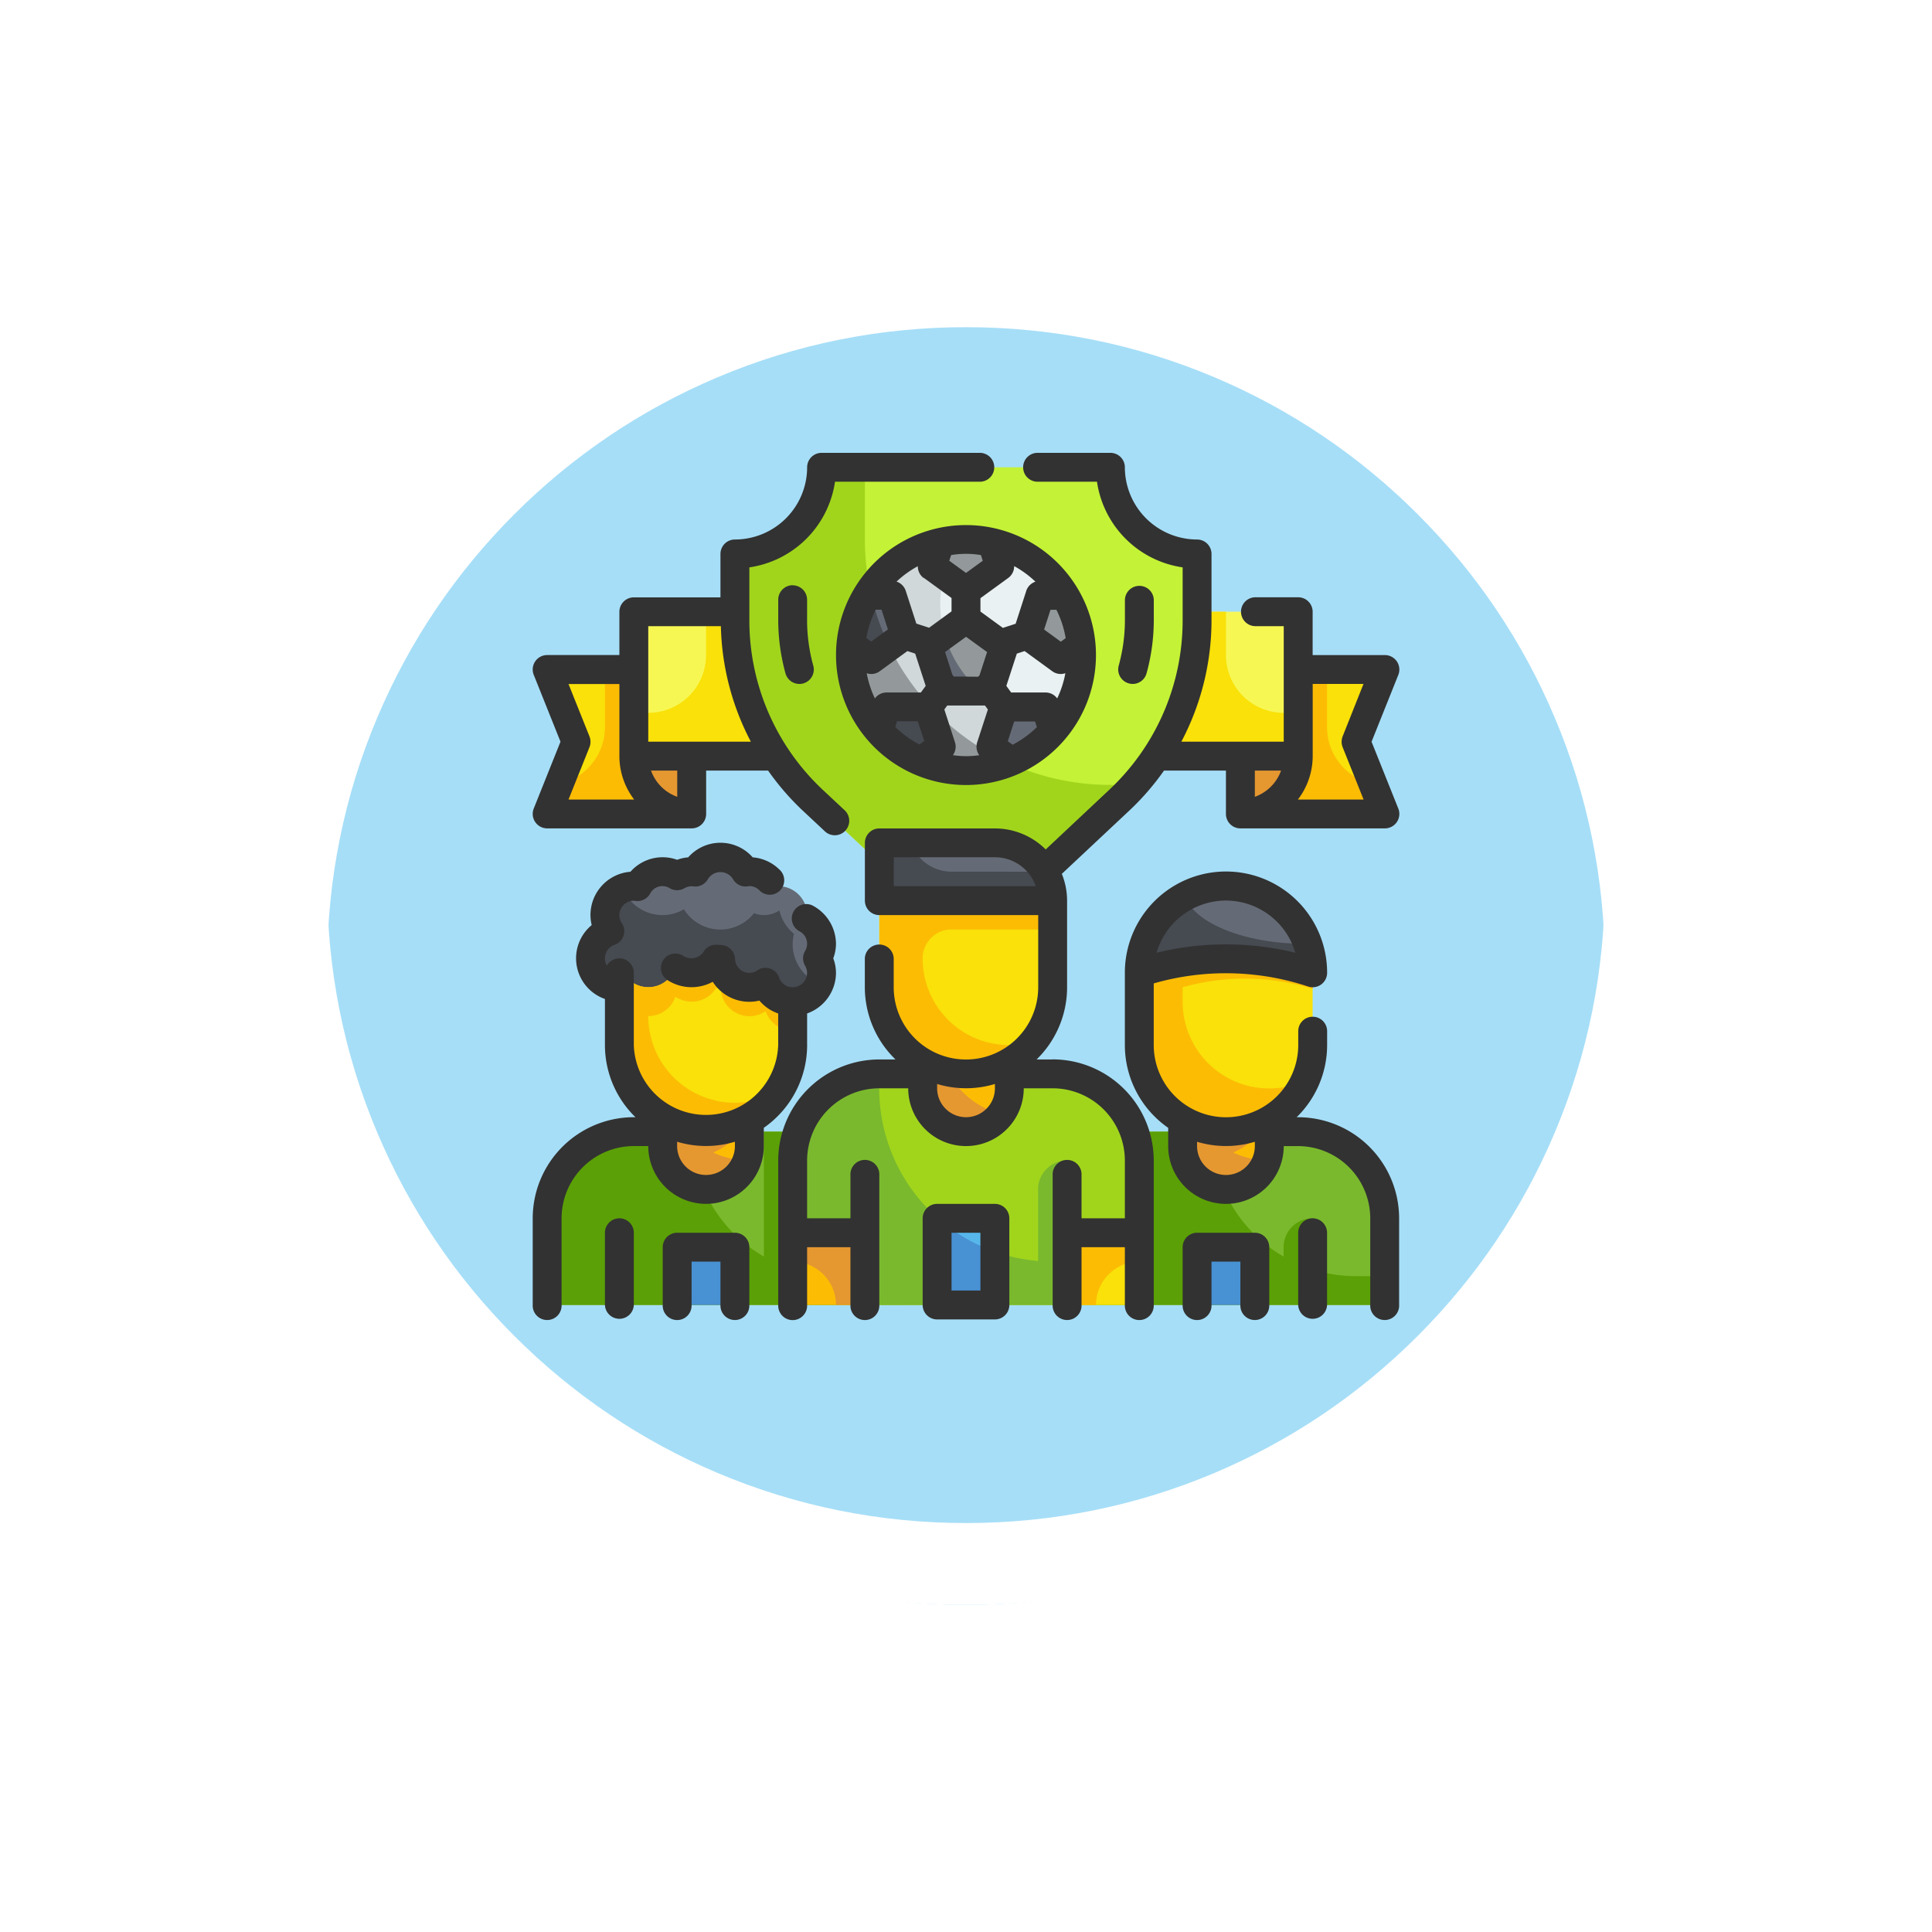 <svg xmlns="http://www.w3.org/2000/svg" xmlns:xlink="http://www.w3.org/1999/xlink" width="70.859" height="70.859" viewBox="0 0 70.859 70.859">
  <defs>
    <filter id="Trazado_874925" x="0" y="0" width="70.859" height="70.859" filterUnits="userSpaceOnUse">
      <feOffset dy="3" input="SourceAlpha"/>
      <feGaussianBlur stdDeviation="3" result="blur"/>
      <feFlood flood-opacity="0.161"/>
      <feComposite operator="in" in2="blur"/>
      <feComposite in="SourceGraphic"/>
    </filter>
  </defs>
  <g id="Grupo_1108322" data-name="Grupo 1108322" transform="translate(9 6)">
    <g transform="matrix(1, 0, 0, 1, -9, -6)" filter="url(#Trazado_874925)">
      <g id="Trazado_874925-2" data-name="Trazado 874925" transform="translate(9 6)" fill="#97d8f6" opacity="0.859">
        <path d="M 26.43 51.36 C 23.063 51.36 19.799 50.701 16.726 49.401 C 13.758 48.145 11.092 46.348 8.802 44.058 C 6.512 41.768 4.714 39.102 3.458 36.133 C 2.159 33.061 1.5 29.796 1.5 26.43 C 1.5 23.063 2.159 19.799 3.458 16.726 C 4.714 13.758 6.512 11.092 8.802 8.802 C 11.092 6.512 13.758 4.714 16.726 3.458 C 19.799 2.159 23.063 1.5 26.43 1.5 C 29.796 1.5 33.06 2.159 36.133 3.458 C 39.101 4.714 41.768 6.512 44.057 8.802 C 46.347 11.092 48.145 13.758 49.401 16.726 C 50.7 19.799 51.359 23.063 51.359 26.43 C 51.359 29.796 50.7 33.061 49.401 36.133 C 48.145 39.102 46.347 41.768 44.057 44.058 C 41.768 46.348 39.101 48.145 36.133 49.401 C 33.06 50.701 29.796 51.36 26.43 51.36 Z" stroke="none"/>
        <path d="M 26.43 3 C 23.265 3 20.197 3.619 17.311 4.84 C 14.521 6.02 12.015 7.71 9.862 9.862 C 7.71 12.015 6.02 14.521 4.84 17.311 C 3.619 20.197 3 23.265 3 26.43 C 3 29.594 3.619 32.662 4.84 35.549 C 6.02 38.338 7.71 40.844 9.862 42.997 C 12.015 45.15 14.521 46.84 17.311 48.02 C 20.197 49.24 23.265 49.86 26.43 49.86 C 29.594 49.86 32.662 49.24 35.549 48.02 C 38.338 46.84 40.844 45.15 42.997 42.997 C 45.15 40.844 46.839 38.338 48.019 35.549 C 49.24 32.662 49.859 29.594 49.859 26.43 C 49.859 23.265 49.24 20.197 48.019 17.311 C 46.839 14.521 45.15 12.015 42.997 9.862 C 40.844 7.71 38.338 6.02 35.549 4.84 C 32.662 3.619 29.594 3 26.43 3 M 26.43 3.814697265625e-06 C 41.026 3.814697265625e-06 52.859 11.833 52.859 26.43 L 52.859 26.43 C 52.859 41.027 41.026 52.86 26.43 52.86 C 11.833 52.86 0 41.027 0 26.43 L 0 26.43 C 0 11.833 11.833 3.814697265625e-06 26.43 3.814697265625e-06 Z" stroke="none" fill="#fff"/>
      </g>
    </g>
    <g id="Trazado_874923" data-name="Trazado 874923" fill="none">
      <path d="M26.43,0a26.43,26.43,0,0,1,26.43,26.43h0A26.43,26.43,0,1,1,0,26.43H0A26.43,26.43,0,0,1,26.43,0Z" stroke="none"/>
      <path d="M 26.43 3 C 23.265 3 20.197 3.619 17.311 4.84 C 14.521 6.02 12.015 7.71 9.862 9.862 C 7.71 12.015 6.02 14.521 4.84 17.311 C 3.619 20.197 3 23.265 3 26.43 C 3 29.594 3.619 32.662 4.84 35.549 C 6.02 38.338 7.71 40.844 9.862 42.997 C 12.015 45.15 14.521 46.84 17.311 48.02 C 20.197 49.24 23.265 49.86 26.43 49.86 C 29.594 49.86 32.662 49.24 35.549 48.02 C 38.338 46.84 40.844 45.15 42.997 42.997 C 45.15 40.844 46.839 38.338 48.019 35.549 C 49.24 32.662 49.859 29.594 49.859 26.43 C 49.859 23.265 49.24 20.197 48.019 17.311 C 46.839 14.521 45.15 12.015 42.997 9.862 C 40.844 7.71 38.338 6.02 35.549 4.84 C 32.662 3.619 29.594 3 26.43 3 M 26.43 3.814697265625e-06 C 41.026 3.814697265625e-06 52.859 11.833 52.859 26.43 L 52.859 26.43 C 52.859 41.027 41.026 52.86 26.43 52.86 C 11.833 52.86 0 41.027 0 26.43 L 0 26.43 C 0 11.833 11.833 3.814697265625e-06 26.43 3.814697265625e-06 Z" stroke="none" fill="#fff"/>
    </g>
    <g id="Fill_Outline" data-name="Fill Outline" transform="translate(8.539 8.609)">
      <g id="Color" transform="translate(2.529 2.53)">
        <path id="Trazado_902734" data-name="Trazado 902734" d="M3,22.3H8.3V17H3l1.059,2.649Z" transform="translate(-3 -9.584)" fill="#f9e109"/>
        <path id="Trazado_902735" data-name="Trazado 902735" d="M56.3,22.3H51V17h5.3l-1.059,2.649Z" transform="translate(-25.574 -9.584)" fill="#f9e109"/>
        <path id="Trazado_902736" data-name="Trazado 902736" d="M56.3,22.3H51V17h3.178v2.119a2.119,2.119,0,0,0,1.673,2.071Z" transform="translate(-25.574 -9.584)" fill="#fcbc04"/>
        <path id="Trazado_902737" data-name="Trazado 902737" d="M3,22.3H8.3V17H5.119v2.119A2.119,2.119,0,0,1,3.445,21.19Z" transform="translate(-3 -9.584)" fill="#fcbc04"/>
        <path id="Trazado_902738" data-name="Trazado 902738" d="M0,0A2.119,2.119,0,0,1,2.119,2.119H0Z" transform="translate(5.297 12.713) rotate(180)" fill="#e59730"/>
        <path id="Trazado_902739" data-name="Trazado 902739" d="M9,13H33.366v5.3H9Z" transform="translate(-5.822 -7.703)" fill="#f7f754"/>
        <path id="Trazado_902740" data-name="Trazado 902740" d="M33.366,16.708V18.3H9V16.708h.53a2.119,2.119,0,0,0,2.119-2.119V13H30.718v1.589a2.119,2.119,0,0,0,2.119,2.119Z" transform="translate(-5.822 -7.703)" fill="#f9e109"/>
        <path id="Trazado_902741" data-name="Trazado 902741" d="M51,23h2.119A2.119,2.119,0,0,1,51,25.119Z" transform="translate(-25.574 -12.406)" fill="#e59730"/>
        <path id="Trazado_902742" data-name="Trazado 902742" d="M29.772,3H19.178A3.178,3.178,0,0,1,16,6.178V8.633A9,9,0,0,0,18.845,15.2l5.63,5.279L30.1,15.2a9,9,0,0,0,2.846-6.569V6.178A3.178,3.178,0,0,1,29.772,3Z" transform="translate(-9.114 -3)" fill="#c4f236"/>
        <path id="Trazado_902743" data-name="Trazado 902743" d="M30.636,14.653a7.411,7.411,0,0,1-.53.551L24.475,20.48,18.845,15.2A9.01,9.01,0,0,1,16,8.636V6.178A3.178,3.178,0,0,0,19.178,3h1.589V5.649a9,9,0,0,0,9,9Z" transform="translate(-9.114 -3)" fill="#a1d51c"/>
        <circle id="Elipse_14907" data-name="Elipse 14907" cx="4.238" cy="4.238" r="4.238" transform="translate(11.124 2.649)" fill="#e9f1f2"/>
        <path id="Trazado_902744" data-name="Trazado 902744" d="M31.765,14.592a4.238,4.238,0,1,1-3.758-6.583A4.238,4.238,0,0,0,31.534,14.6C31.614,14.6,31.69,14.6,31.765,14.592Z" transform="translate(-12.877 -5.356)" fill="#d0d8da"/>
        <g id="Grupo_1108309" data-name="Grupo 1108309" transform="translate(11.125 2.646)">
          <path id="Trazado_902745" data-name="Trazado 902745" d="M29.785,17.849a4.162,4.162,0,0,1-1.547.291,4.238,4.238,0,0,1-3.517-6.6A9.016,9.016,0,0,0,29.785,17.849Z" transform="translate(-24.002 -9.663)" fill="#93999a"/>
          <path id="Trazado_902746" data-name="Trazado 902746" d="M30.9,13.333l-1.238.9.473,1.455h1.53l.473-1.455Z" transform="translate(-26.664 -10.506)" fill="#93999a"/>
          <path id="Trazado_902747" data-name="Trazado 902747" d="M32.139,8.982l-1.238.9-1.238-.9.285-.877a4.242,4.242,0,0,1,1.9,0Z" transform="translate(-26.664 -7.996)" fill="#93999a"/>
        </g>
        <path id="Trazado_902748" data-name="Trazado 902748" d="M26.015,13.332l-1.234.9-.742-.541a4.174,4.174,0,0,1,.589-1.813h.916Z" transform="translate(-12.895 -7.175)" fill="#656b76"/>
        <path id="Trazado_902749" data-name="Trazado 902749" d="M38.21,13.69l-.742.541-1.234-.9.471-1.455h.918A4.174,4.174,0,0,1,38.21,13.69Z" transform="translate(-18.63 -7.174)" fill="#93999a"/>
        <path id="Trazado_902750" data-name="Trazado 902750" d="M36.006,20.471A4.228,4.228,0,0,1,34.462,21.6l-.742-.541L34.2,19.6h1.526Z" transform="translate(-17.448 -10.807)" fill="#93999a"/>
        <path id="Trazado_902751" data-name="Trazado 902751" d="M28.254,21.055l-.742.541a4.228,4.228,0,0,1-1.545-1.126l.282-.871h1.53Z" transform="translate(-13.802 -10.807)" fill="#464a51"/>
        <g id="Grupo_1108310" data-name="Grupo 1108310" transform="translate(14.122 2.653)">
          <path id="Trazado_902752" data-name="Trazado 902752" d="M31.041,16.21h-.9l-.477-1.455.429-.311A4.238,4.238,0,0,0,31.041,16.21Z" transform="translate(-29.66 -11.035)" fill="#656b76"/>
          <path id="Trazado_902753" data-name="Trazado 902753" d="M30.669,8.009a4.328,4.328,0,0,0-.579,1.29l-.429-.31.285-.878A4.655,4.655,0,0,1,30.669,8.009Z" transform="translate(-29.661 -8.009)" fill="#656b76"/>
          <path id="Trazado_902754" data-name="Trazado 902754" d="M36.006,20.471A4.228,4.228,0,0,1,34.462,21.6l-.742-.541L34.2,19.6h.019a4.228,4.228,0,0,0,1.653.443Z" transform="translate(-31.569 -13.46)" fill="#656b76"/>
        </g>
        <path id="Trazado_902755" data-name="Trazado 902755" d="M25.449,13.745l-.667.487-.742-.54a4.07,4.07,0,0,1,.588-1.812h.154a8.681,8.681,0,0,0,.667,1.865Z" transform="translate(-12.895 -7.176)" fill="#464a51"/>
        <path id="Trazado_902756" data-name="Trazado 902756" d="M42.178,49h5.3a3.178,3.178,0,0,1,3.178,3.178v3.178H39V52.178A3.178,3.178,0,0,1,42.178,49Z" transform="translate(-19.931 -24.634)" fill="#7ab92d"/>
        <path id="Trazado_902757" data-name="Trazado 902757" d="M49.594,54.3A5.3,5.3,0,0,1,48,54.054V52.178a1.059,1.059,0,0,0-1.059,1.059v.345A5.291,5.291,0,0,1,44.3,49H42.178A3.178,3.178,0,0,0,39,52.178v3.178H50.653V54.3Z" transform="translate(-19.931 -24.634)" fill="#5ba006"/>
        <circle id="Elipse_14908" data-name="Elipse 14908" cx="3.178" cy="3.178" r="3.178" transform="translate(21.718 15.361)" fill="#656b76"/>
        <path id="Trazado_902758" data-name="Trazado 902758" d="M50.356,35.517a3.178,3.178,0,1,1-4.693-2.8c.381.991,2.219,1.737,4.428,1.737h.079a3.073,3.073,0,0,1,.185,1.059Z" transform="translate(-22.282 -16.977)" fill="#464a51"/>
        <path id="Trazado_902759" data-name="Trazado 902759" d="M47,47h3.178v1.589a1.589,1.589,0,1,1-3.178,0Z" transform="translate(-23.693 -23.693)" fill="#fcbc04"/>
        <path id="Trazado_902760" data-name="Trazado 902760" d="M48,57h2.119v2.119H48Z" transform="translate(-24.163 -28.396)" fill="#4891d3"/>
        <path id="Trazado_902761" data-name="Trazado 902761" d="M48.854,48.827a3.076,3.076,0,0,0,1.229.286A1.585,1.585,0,0,1,47,48.589V47h3.178v.694a3.16,3.16,0,0,1-1.324,1.134Z" transform="translate(-23.693 -23.693)" fill="#e59730"/>
        <path id="Trazado_902762" data-name="Trazado 902762" d="M47.178,43.369A3.178,3.178,0,0,1,44,40.191V37.542a10.052,10.052,0,0,1,6.356,0v2.649A3.178,3.178,0,0,1,47.178,43.369Z" transform="translate(-22.282 -19.003)" fill="#f9e109"/>
        <path id="Trazado_902763" data-name="Trazado 902763" d="M45.589,38.069v.53a3.178,3.178,0,0,0,4.487,2.9A3.178,3.178,0,0,1,44,40.188V37.539a9.989,9.989,0,0,1,6.356,0v.588A8.4,8.4,0,0,0,45.589,38.069Z" transform="translate(-22.282 -18.999)" fill="#fcbc04"/>
        <path id="Trazado_902764" data-name="Trazado 902764" d="M14.476,33.178a1.055,1.055,0,0,0-.544-.92,1.009,1.009,0,0,0,.014-.139,1.059,1.059,0,0,0-1.059-1.059,1.008,1.008,0,0,0-.139.014,1.055,1.055,0,0,0-.92-.544,1.01,1.01,0,0,0-.139.014,1.05,1.05,0,0,0-1.84,0,1.01,1.01,0,0,0-.139-.014,1.053,1.053,0,0,0-.53.147,1.044,1.044,0,0,0-1.45.4,1.009,1.009,0,0,0-.139-.014,1.059,1.059,0,0,0-.878,1.653,1.057,1.057,0,0,0,.348,2.055,3.178,3.178,0,0,0,6.309.525c.016,0,.031,0,.047,0a1.053,1.053,0,0,0,.913-1.589A1.053,1.053,0,0,0,14.476,33.178Z" transform="translate(-4.411 -15.698)" fill="#656b76"/>
        <path id="Trazado_902765" data-name="Trazado 902765" d="M14.406,35.657a1.07,1.07,0,0,1-.98.652c-.016,0-.032-.005-.048-.005a3.178,3.178,0,0,1-6.309-.524,1.059,1.059,0,0,1-.35-2.055,1.087,1.087,0,0,1-.18-.593,1.07,1.07,0,0,1,.652-.98,1.584,1.584,0,0,0,1.467.98,1.558,1.558,0,0,0,.779-.212,1.572,1.572,0,0,0,2.569.143,1.036,1.036,0,0,0,.36.069,1.052,1.052,0,0,0,.572-.17,1.589,1.589,0,0,0,.535.858,1.691,1.691,0,0,0-.048.371A1.584,1.584,0,0,0,14.406,35.657Z" transform="translate(-4.421 -16.709)" fill="#464a51"/>
        <path id="Trazado_902766" data-name="Trazado 902766" d="M14.653,52.178v3.178H3V52.178A3.178,3.178,0,0,1,6.178,49h5.3a3.178,3.178,0,0,1,3.178,3.178Z" transform="translate(-3 -24.634)" fill="#7ab92d"/>
        <path id="Trazado_902767" data-name="Trazado 902767" d="M14.653,52.178v3.178H3V52.178A3.178,3.178,0,0,1,6.178,49H8.3a5.285,5.285,0,0,0,2.649,4.582V49h.53a3.178,3.178,0,0,1,3.178,3.178Z" transform="translate(-3 -24.634)" fill="#5ba006"/>
        <path id="Trazado_902768" data-name="Trazado 902768" d="M11,47h3.178v1.589a1.589,1.589,0,1,1-3.178,0Z" transform="translate(-6.762 -23.693)" fill="#fcbc04"/>
        <path id="Trazado_902769" data-name="Trazado 902769" d="M12,57h2.119v2.119H12Z" transform="translate(-7.233 -28.396)" fill="#4891d3"/>
        <path id="Trazado_902770" data-name="Trazado 902770" d="M12.854,48.827a3.076,3.076,0,0,0,1.229.286A1.585,1.585,0,0,1,11,48.589V47h3.178v.694A3.16,3.16,0,0,1,12.854,48.827Z" transform="translate(-6.762 -23.693)" fill="#e59730"/>
        <path id="Trazado_902771" data-name="Trazado 902771" d="M13.359,37.9a1.044,1.044,0,0,1-.592.186,1.059,1.059,0,0,1-1.056-1.024l-.166-.007a1.055,1.055,0,0,1-1.49.318,1.052,1.052,0,0,1-1.928.145c-.042.013-.085.023-.127.037V40.2a3.178,3.178,0,0,0,6.356,0V38.615a1.056,1.056,0,0,1-1-.716Z" transform="translate(-5.351 -19.015)" fill="#f9e109"/>
        <path id="Trazado_902772" data-name="Trazado 902772" d="M9.059,39.142a3.178,3.178,0,0,0,4.826,2.717A3.175,3.175,0,0,1,8,40.2V37.553c.042-.016.085-.021.127-.037a1.052,1.052,0,0,0,1.928-.143,1.087,1.087,0,0,0,.593.18,1.046,1.046,0,0,0,.9-.5c.058.005.111.005.17.011a1.054,1.054,0,0,0,1.054,1.022,1.037,1.037,0,0,0,.593-.185,1.054,1.054,0,0,0,1,.715v1.059a1.054,1.054,0,0,1-1-.715,1.037,1.037,0,0,1-.593.185,1.054,1.054,0,0,1-1.054-1.022c-.058-.005-.111-.005-.17-.011a1.046,1.046,0,0,1-.9.5,1.088,1.088,0,0,1-.593-.18A1.055,1.055,0,0,1,9.059,39.142Z" transform="translate(-5.351 -19.014)" fill="#fcbc04"/>
        <path id="Trazado_902773" data-name="Trazado 902773" d="M23.178,45h6.356a3.178,3.178,0,0,1,3.178,3.178v5.3H20v-5.3A3.178,3.178,0,0,1,23.178,45Z" transform="translate(-10.995 -22.752)" fill="#a1d51c"/>
        <path id="Trazado_902774" data-name="Trazado 902774" d="M30.064,53.475v-5.3A1.059,1.059,0,0,0,29,49.238V51.86a6.352,6.352,0,0,1-5.827-6.33V45A3.178,3.178,0,0,0,20,48.178v5.3Z" transform="translate(-10.995 -22.752)" fill="#7ab92d"/>
        <path id="Trazado_902775" data-name="Trazado 902775" d="M29,43h3.178v1.589a1.589,1.589,0,0,1-3.178,0Z" transform="translate(-15.228 -21.812)" fill="#fcbc04"/>
        <path id="Trazado_902776" data-name="Trazado 902776" d="M26,29h4.238a2.119,2.119,0,0,1,2.119,2.119H26Z" transform="translate(-13.817 -15.228)" fill="#656b76"/>
        <path id="Trazado_902777" data-name="Trazado 902777" d="M39,56h2.649v2.649H39Z" transform="translate(-19.931 -27.926)" fill="#f9e109"/>
        <path id="Trazado_902778" data-name="Trazado 902778" d="M20,56h2.649v2.649H20Z" transform="translate(-10.995 -27.926)" fill="#fcbc04"/>
        <path id="Trazado_902779" data-name="Trazado 902779" d="M28.649,30.059A1.584,1.584,0,0,1,27.157,29H26v2.119h6.356a2.1,2.1,0,0,0-.294-1.059Z" transform="translate(-13.817 -15.228)" fill="#464a51"/>
        <path id="Trazado_902780" data-name="Trazado 902780" d="M32.178,43.779a3.171,3.171,0,0,1-1.849.795,3.058,3.058,0,0,0,1.536.959A1.589,1.589,0,0,1,29,44.589V43h3.178Z" transform="translate(-15.228 -21.812)" fill="#e59730"/>
        <path id="Trazado_902781" data-name="Trazado 902781" d="M26,33h6.356v3.178a3.178,3.178,0,1,1-6.356,0Z" transform="translate(-13.817 -17.109)" fill="#f9e109"/>
        <path id="Trazado_902782" data-name="Trazado 902782" d="M27.9,34.372a1.036,1.036,0,0,0-.313.747A3.178,3.178,0,0,0,30.767,38.3a3.053,3.053,0,0,0,.885-.127A3.178,3.178,0,0,1,26,36.178V33h6.356v1.059H28.649A1.036,1.036,0,0,0,27.9,34.372Z" transform="translate(-13.817 -17.109)" fill="#fcbc04"/>
        <path id="Trazado_902783" data-name="Trazado 902783" d="M41.649,56v1.059a1.589,1.589,0,0,0-1.589,1.589H39V56Z" transform="translate(-19.931 -27.926)" fill="#fcbc04"/>
        <path id="Trazado_902784" data-name="Trazado 902784" d="M20,56v1.059a1.589,1.589,0,0,1,1.589,1.589h1.059V56Z" transform="translate(-10.995 -27.926)" fill="#e59730"/>
        <path id="Trazado_902785" data-name="Trazado 902785" d="M30,55h2.119v3.178H30Z" transform="translate(-15.698 -27.455)" fill="#57b7eb"/>
        <path id="Trazado_902786" data-name="Trazado 902786" d="M32.119,56.224v1.955H30V55h.042a6.169,6.169,0,0,0,2.076,1.224Z" transform="translate(-15.698 -27.455)" fill="#4891d3"/>
      </g>
      <g id="Outline_copy" data-name="Outline copy" transform="translate(1.999 2)">
        <path id="Trazado_902787" data-name="Trazado 902787" d="M2.091,15.54a.53.53,0,0,0,.439.233h5.3a.53.53,0,0,0,.53-.53V13.653h2.272A9.482,9.482,0,0,0,11.9,15.119l.8.748a.53.53,0,1,0,.724-.773l-.8-.748A8.507,8.507,0,0,1,9.945,8.163V6.2a3.716,3.716,0,0,0,3.141-3.141H18.42A.53.53,0,0,0,18.42,2H12.594a.53.53,0,0,0-.53.53A2.652,2.652,0,0,1,9.415,5.178a.53.53,0,0,0-.53.53V7.3H5.708a.53.53,0,0,0-.53.53V9.416H2.529a.53.53,0,0,0-.492.727l.981,2.451-.981,2.451A.53.53,0,0,0,2.091,15.54ZM7.3,14.615a1.589,1.589,0,0,1-.962-.962H7.3ZM8.9,8.356a9.545,9.545,0,0,0,1.1,4.238H6.237V8.356ZM4.081,12.4l-.769-1.922H5.178v2.649a2.621,2.621,0,0,0,.543,1.589H3.312l.769-1.922a.539.539,0,0,0,0-.394Z" transform="translate(-1.999 -2)" fill="#323232"/>
        <path id="Trazado_902788" data-name="Trazado 902788" d="M19.53,11.165a.53.53,0,0,0-.53.53v.779a7.393,7.393,0,0,0,.265,1.921.53.53,0,0,0,.511.391.521.521,0,0,0,.139-.019.53.53,0,0,0,.371-.649,6.313,6.313,0,0,1-.228-1.642V11.7a.53.53,0,0,0-.528-.532Z" transform="translate(-9.995 -6.31)" fill="#323232"/>
        <path id="Trazado_902789" data-name="Trazado 902789" d="M43.067,14.786a.53.53,0,0,0,.511-.391,7.393,7.393,0,0,0,.265-1.921v-.779a.53.53,0,0,0-1.059,0v.779a6.313,6.313,0,0,1-.228,1.642.53.53,0,0,0,.371.649A.521.521,0,0,0,43.067,14.786Z" transform="translate(-21.064 -6.31)" fill="#323232"/>
        <path id="Trazado_902790" data-name="Trazado 902790" d="M23,11.767A4.767,4.767,0,1,0,27.767,7,4.767,4.767,0,0,0,23,11.767ZM28.314,8.1l.068.208-.614.447-.614-.447.068-.208a3.341,3.341,0,0,1,1.093,0Zm3.108,3.048-.177.129-.612-.446.234-.724h.216a3.678,3.678,0,0,1,.34,1.04Zm-.31,2.21a.53.53,0,0,0-.431-.218H29.423l-.176-.242.385-1.184.286-.093,1.013.739a.522.522,0,0,0,.481.073,3.69,3.69,0,0,1-.3.925Zm-6.989-.925a.522.522,0,0,0,.482-.073l1.013-.739.286.093.385,1.184-.176.242H24.854a.53.53,0,0,0-.428.218,3.69,3.69,0,0,1-.3-.925Zm2.094-3.5,1.02.742v.49l-.823.6-.468-.152-.388-1.2a.53.53,0,0,0-.338-.34A3.713,3.713,0,0,1,26,8.509a.53.53,0,0,0,.217.434Zm-1.548,1.17.234.724-.612.446-.177-.129a3.678,3.678,0,0,1,.34-1.04Zm.568,4.093H26l.236.724-.175.128a3.729,3.729,0,0,1-.888-.645Zm2.084-1.642a.553.553,0,0,0-.048-.053L27,11.656l.77-.558.77.559-.277.852a.553.553,0,0,0-.048.053ZM29.3,14.928l.236-.724H30.3l.067.206a3.729,3.729,0,0,1-.888.645Zm.676-5.509-.388,1.2-.468.152-.823-.6v-.49l1.02-.742a.53.53,0,0,0,.217-.434,3.713,3.713,0,0,1,.78.571.53.53,0,0,0-.338.341ZM27.287,15.44a.53.53,0,0,0,.075-.477l-.389-1.2.106-.145h1.385l.106.145-.391,1.2a.53.53,0,0,0,.075.477,3.319,3.319,0,0,1-.961,0Z" transform="translate(-11.876 -4.351)" fill="#323232"/>
        <path id="Trazado_902791" data-name="Trazado 902791" d="M55.53,55a.53.53,0,0,0-.53.53v2.649a.53.53,0,0,0,1.059,0V55.53A.53.53,0,0,0,55.53,55Z" transform="translate(-26.925 -26.926)" fill="#323232"/>
        <path id="Trazado_902792" data-name="Trazado 902792" d="M49.649,56H47.53a.53.53,0,0,0-.53.53v2.119a.53.53,0,1,0,1.059,0V57.059h1.059v1.589a.53.53,0,1,0,1.059,0V56.53A.53.53,0,0,0,49.649,56Z" transform="translate(-23.163 -27.396)" fill="#323232"/>
        <path id="Trazado_902793" data-name="Trazado 902793" d="M49.356,40H49.3a3.694,3.694,0,0,0,1.118-2.649v-.53a.53.53,0,0,0-1.059,0v.53a2.649,2.649,0,0,1-5.3,0V35.092a9.581,9.581,0,0,1,5.659.113.53.53,0,0,0,.7-.5A3.708,3.708,0,1,0,43,34.689v2.662a3.7,3.7,0,0,0,1.589,3.038v.67a2.119,2.119,0,1,0,4.238,0h.53A2.652,2.652,0,0,1,52,43.707v3.178a.53.53,0,1,0,1.059,0V43.707A3.712,3.712,0,0,0,49.356,40Zm-2.649-7.946a2.654,2.654,0,0,1,2.545,1.914,10.679,10.679,0,0,0-5.09,0,2.654,2.654,0,0,1,2.545-1.914Zm0,10.064a1.059,1.059,0,0,1-1.059-1.059V40.9a3.669,3.669,0,0,0,2.119,0v.159A1.059,1.059,0,0,1,46.708,42.118Z" transform="translate(-21.282 -15.633)" fill="#323232"/>
        <path id="Trazado_902794" data-name="Trazado 902794" d="M7.53,55a.53.53,0,0,0-.53.53v2.649a.53.53,0,0,0,1.059,0V55.53A.53.53,0,0,0,7.53,55Z" transform="translate(-4.351 -26.926)" fill="#323232"/>
        <path id="Trazado_902795" data-name="Trazado 902795" d="M13.649,56H11.53a.53.53,0,0,0-.53.53v2.119a.53.53,0,1,0,1.059,0V57.059h1.059v1.589a.53.53,0,1,0,1.059,0V56.53A.53.53,0,0,0,13.649,56Z" transform="translate(-6.232 -27.396)" fill="#323232"/>
        <path id="Trazado_902796" data-name="Trazado 902796" d="M12.064,36.416V35.259a1.589,1.589,0,0,0,1.059-1.492,1.531,1.531,0,0,0-.1-.53,1.531,1.531,0,0,0,.1-.53,1.6,1.6,0,0,0-.812-1.381.53.53,0,1,0-.527.919.513.513,0,0,1,.2.731.53.53,0,0,0,0,.522.537.537,0,0,1,.079.269.53.53,0,0,1-.508.53c-.016,0-.033,0-.05,0a.515.515,0,0,1-.467-.354.53.53,0,0,0-.8-.265.512.512,0,0,1-.293.093.53.53,0,0,1-.524-.507.53.53,0,0,0-.483-.513l-.167-.011a.53.53,0,0,0-.5.25.539.539,0,0,1-.747.159.53.53,0,1,0-.583.886,1.629,1.629,0,0,0,1.662.063,1.589,1.589,0,0,0,1.711.689,1.561,1.561,0,0,0,.689.473v1.16a2.649,2.649,0,0,1-5.295,0V33.767a.53.53,0,0,0-.988-.265A.525.525,0,0,1,5,32.742a.53.53,0,0,0,.27-.791.56.56,0,0,1-.093-.3.53.53,0,0,1,.546-.526l.057.008a.53.53,0,0,0,.523-.262.507.507,0,0,1,.731-.2.53.53,0,0,0,.522,0,.537.537,0,0,1,.285-.076L7.9,30.6a.53.53,0,0,0,.523-.262.538.538,0,0,1,.925,0,.53.53,0,0,0,.523.262l.074-.012a.513.513,0,0,1,.362.149.53.53,0,1,0,.737-.76,1.571,1.571,0,0,0-.976-.444,1.575,1.575,0,0,0-2.365,0,1.546,1.546,0,0,0-.406.09,1.571,1.571,0,0,0-1.712.439,1.589,1.589,0,0,0-1.422,1.956,1.581,1.581,0,0,0,.486,2.71v1.687a3.694,3.694,0,0,0,1.119,2.649H5.708A3.712,3.712,0,0,0,2,42.772V45.95a.53.53,0,1,0,1.059,0V42.772a2.652,2.652,0,0,1,2.649-2.649h.53a2.119,2.119,0,0,0,4.238,0v-.67a3.7,3.7,0,0,0,1.589-3.038ZM9.416,40.123a1.059,1.059,0,1,1-2.119,0v-.159a3.669,3.669,0,0,0,2.119,0Z" transform="translate(-2 -14.698)" fill="#323232"/>
        <path id="Trazado_902797" data-name="Trazado 902797" d="M29.064,24.248h-.588A3.694,3.694,0,0,0,29.594,21.6V18.421a2.627,2.627,0,0,0-.193-.98l2.476-2.321a9.481,9.481,0,0,0,1.271-1.466h2.272v1.589a.53.53,0,0,0,.53.53h5.3a.53.53,0,0,0,.492-.727l-.981-2.451.981-2.451a.53.53,0,0,0-.492-.727H38.6V7.827a.53.53,0,0,0-.53-.53H36.48a.53.53,0,0,0,0,1.059H37.54v4.238H33.785a9.545,9.545,0,0,0,1.106-4.431V5.708a.53.53,0,0,0-.53-.53A2.652,2.652,0,0,1,31.713,2.53a.53.53,0,0,0-.53-.53H28.535a.53.53,0,1,0,0,1.059h2.156A3.716,3.716,0,0,0,33.832,6.2V8.163a8.507,8.507,0,0,1-2.679,6.183l-2.343,2.2a2.639,2.639,0,0,0-1.865-.771H22.708a.53.53,0,0,0-.53.53v2.119a.53.53,0,0,0,.53.53h5.827V21.6a2.649,2.649,0,0,1-5.3,0V20.54a.53.53,0,0,0-1.059,0V21.6A3.694,3.694,0,0,0,23.3,24.248h-.589A3.712,3.712,0,0,0,19,27.955v5.3a.53.53,0,1,0,1.059,0V31.134h1.589v2.119a.53.53,0,1,0,1.059,0V28.485a.53.53,0,1,0-1.059,0v1.589H20.059V27.955a2.652,2.652,0,0,1,2.649-2.649h1.059a2.119,2.119,0,0,0,4.238,0h1.059a2.652,2.652,0,0,1,2.649,2.649v2.119H30.124V28.485a.53.53,0,1,0-1.059,0v4.767a.53.53,0,1,0,1.059,0V31.134h1.589v2.119a.53.53,0,1,0,1.059,0v-5.3a3.712,3.712,0,0,0-3.708-3.708Zm7.416-9.632v-.962h.962A1.589,1.589,0,0,1,36.48,14.615Zm3.985-4.14L39.7,12.4a.539.539,0,0,0,0,.394l.769,1.922h-2.41a2.621,2.621,0,0,0,.543-1.589V10.475ZM23.238,17.891V16.832h3.708a1.592,1.592,0,0,1,1.5,1.059Zm2.649,8.475a1.059,1.059,0,0,1-1.059-1.059v-.159a3.669,3.669,0,0,0,2.119,0v.159A1.059,1.059,0,0,1,25.886,26.366Z" transform="translate(-9.995 -2)" fill="#323232"/>
        <path id="Trazado_902798" data-name="Trazado 902798" d="M31.649,54H29.53a.53.53,0,0,0-.53.53v3.178a.53.53,0,0,0,.53.53h2.119a.53.53,0,0,0,.53-.53V54.53A.53.53,0,0,0,31.649,54Zm-.53,3.178H30.059V55.059h1.059Z" transform="translate(-14.698 -26.455)" fill="#323232"/>
      </g>
    </g>
  </g>
</svg>
